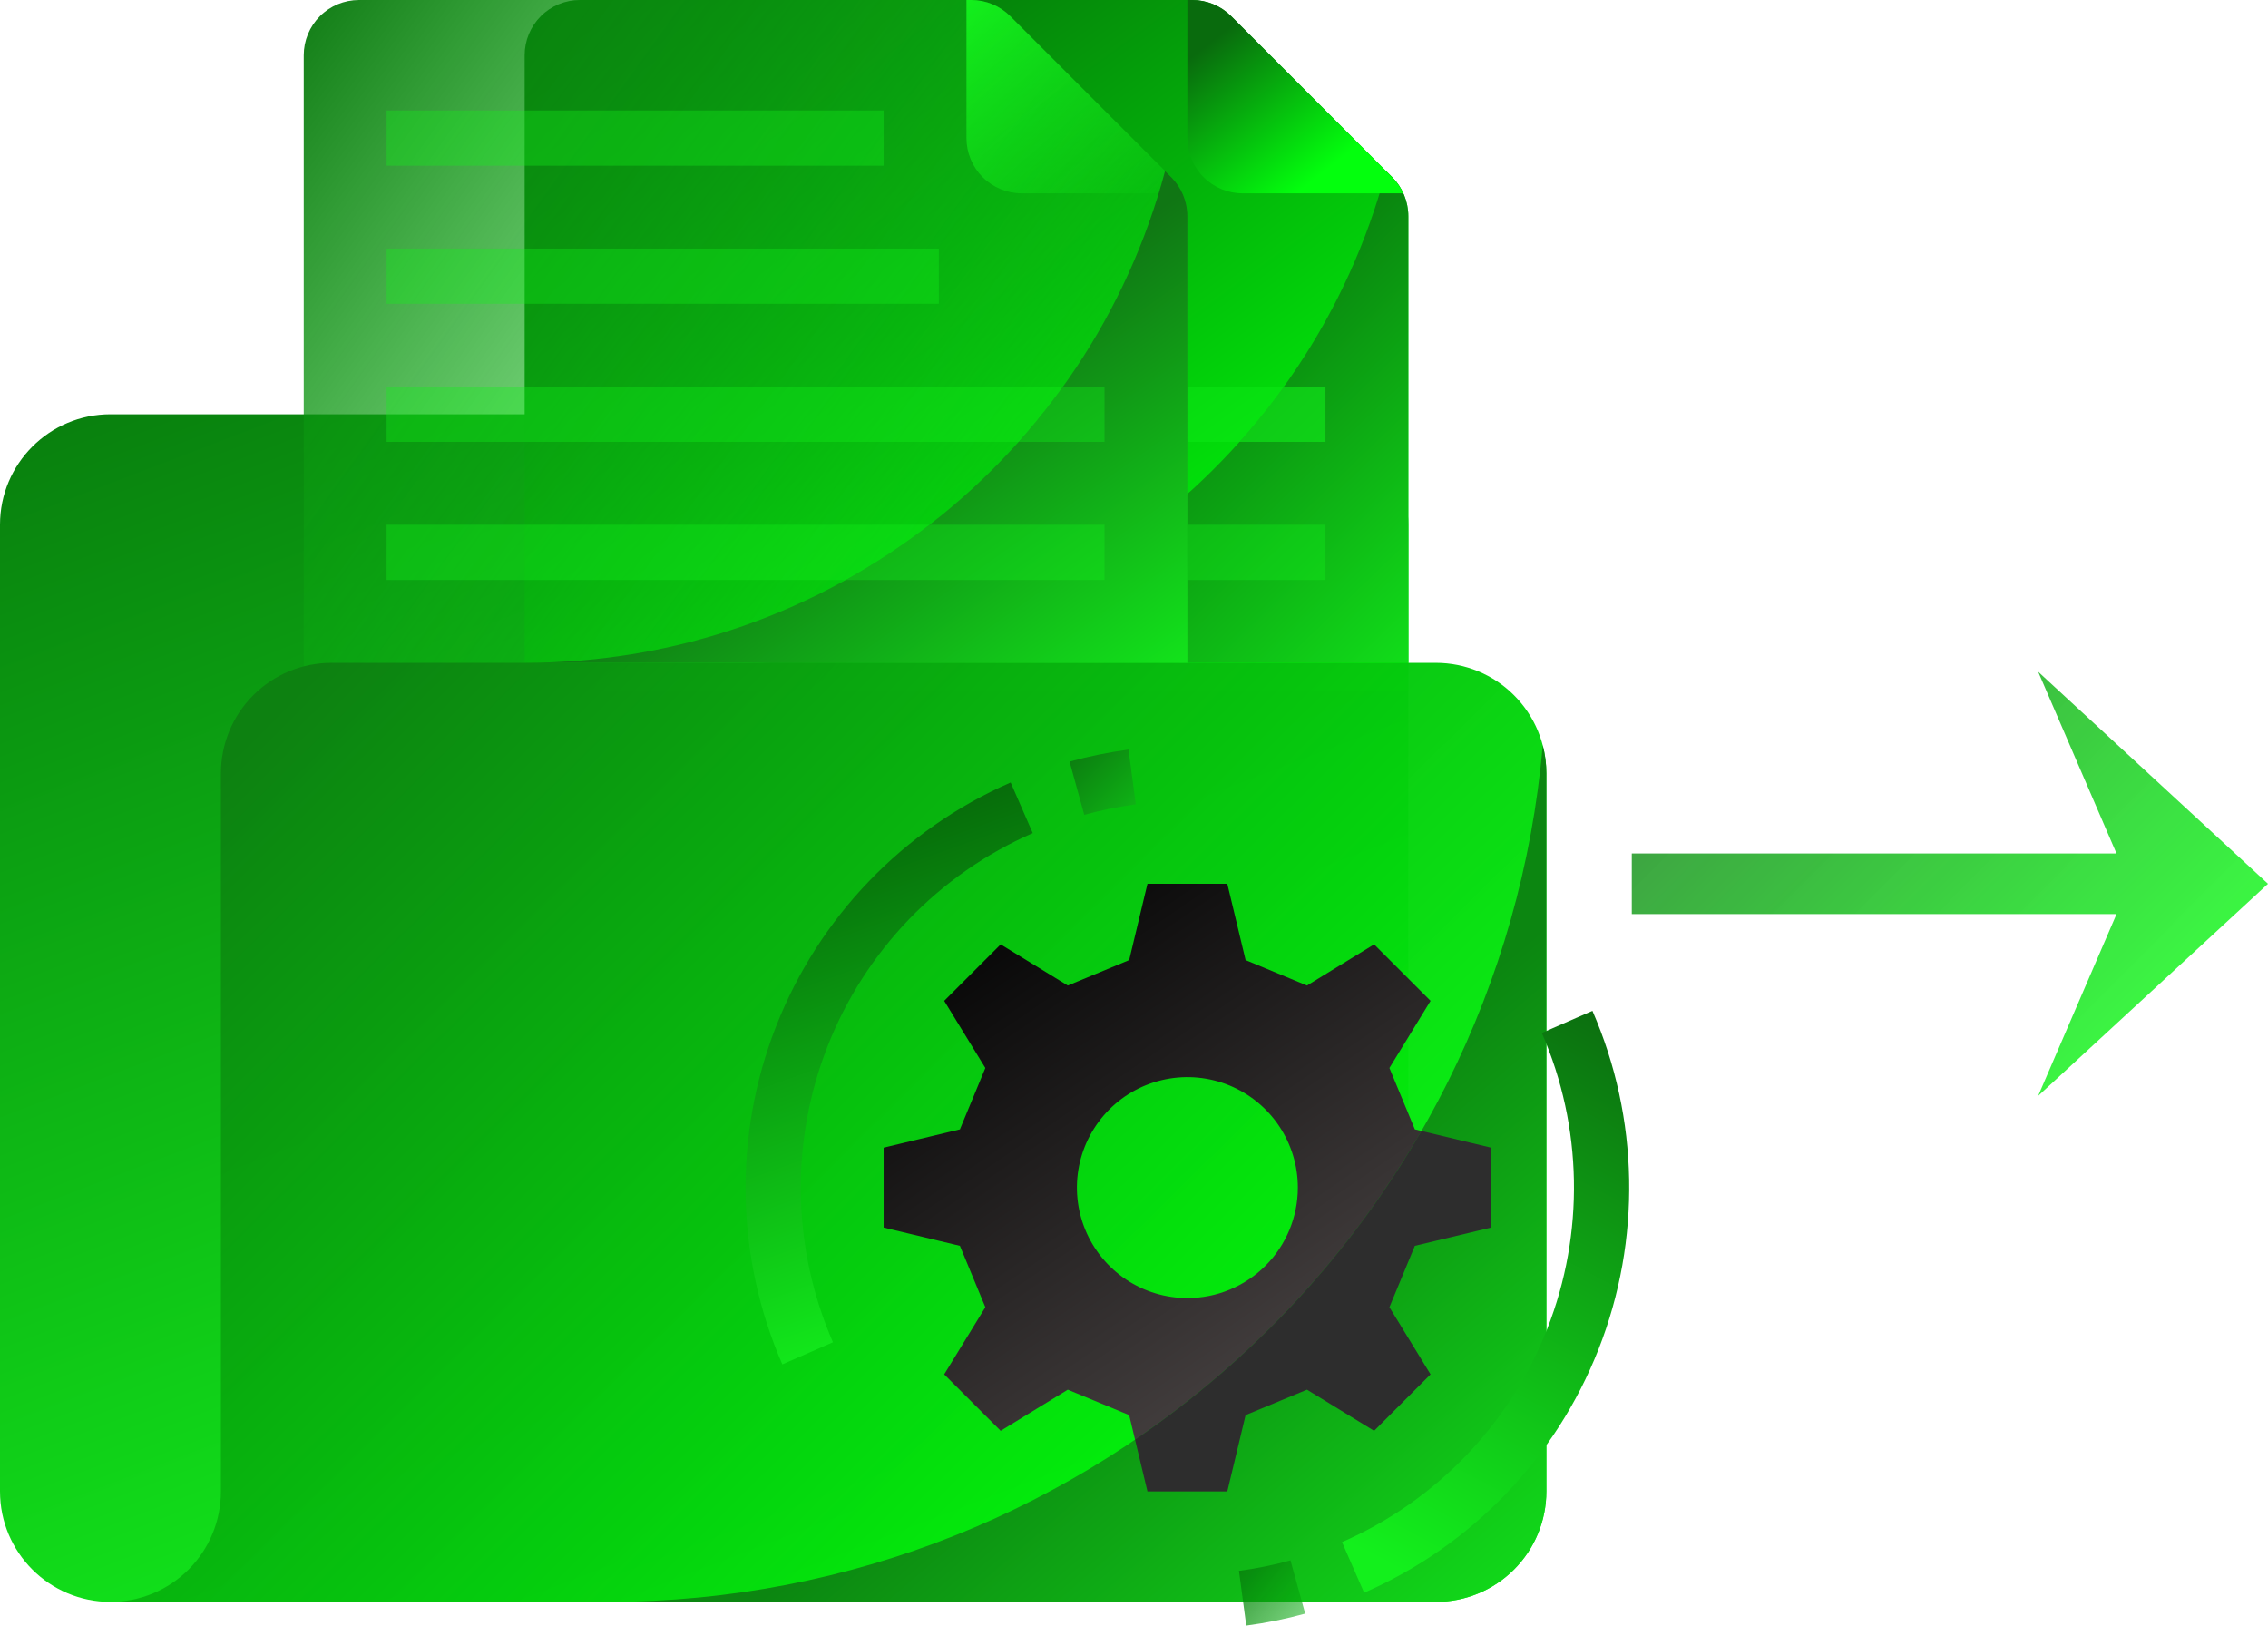 <svg width="385" height="276" viewBox="0 0 385 276" fill="none" xmlns="http://www.w3.org/2000/svg">
<g opacity="0.8">
<path d="M277 155.143H359.286L345.981 186L385 150L345.981 114L359.286 144.857H277V155.143Z" fill="url(#paint0_linear_703_119)"/>
</g>
<path d="M220.312 70.312H18.75C8.395 70.312 0 78.707 0 89.062V253.125C0 263.48 8.395 271.875 18.75 271.875H220.312C230.668 271.875 239.062 263.48 239.062 253.125V89.062C239.062 78.707 230.668 70.312 220.312 70.312Z" fill="url(#paint1_linear_703_119)"/>
<path d="M236.317 30.067L208.996 2.746C208.125 1.875 207.092 1.185 205.954 0.714C204.817 0.242 203.598 -7.18812e-06 202.367 1.59812e-10H98.438C95.951 1.59814e-10 93.567 0.988 91.808 2.746C90.05 4.504 89.062 6.889 89.062 9.375V117.188H239.062V36.696C239.062 34.209 238.075 31.825 236.317 30.067Z" fill="url(#paint2_linear_703_119)"/>
<path d="M235.275 29.025C222.475 77.088 178.657 112.5 126.562 112.5H239.062V36.696C239.062 34.209 238.075 31.825 236.316 30.067L235.275 29.025Z" fill="url(#paint3_linear_703_119)"/>
<path d="M225 65.625H201.562V75H225V65.625Z" fill="#13F01C" fill-opacity="0.35"/>
<path d="M225 89.062H201.562V98.438H225V89.062Z" fill="#13F01C" fill-opacity="0.35"/>
<path d="M236.317 30.067L208.996 2.746C208.125 1.875 207.092 1.185 205.954 0.714C204.817 0.242 203.598 -7.18812e-06 202.367 1.59812e-10H201.562V23.438C201.562 25.924 202.55 28.308 204.308 30.067C206.067 31.825 208.451 32.812 210.937 32.812H238.209C237.748 31.791 237.107 30.861 236.317 30.067V30.067Z" fill="url(#paint4_linear_703_119)"/>
<path d="M198.817 30.067L171.496 2.746C170.625 1.875 169.592 1.185 168.454 0.714C167.317 0.242 166.098 -7.18812e-06 164.867 1.59812e-10H60.938C58.451 1.59814e-10 56.066 0.988 54.308 2.746C52.55 4.504 51.562 6.889 51.562 9.375V117.188H201.562V36.696C201.562 34.209 200.575 31.825 198.817 30.067Z" fill="url(#paint5_linear_703_119)"/>
<path d="M159.375 42.188H65.625V51.562H159.375V42.188Z" fill="#13F01C" fill-opacity="0.35"/>
<path d="M187.5 65.625H65.625V75H187.5V65.625Z" fill="#13F01C" fill-opacity="0.35"/>
<path d="M187.5 89.062H65.625V98.438H187.5V89.062Z" fill="#13F01C" fill-opacity="0.35"/>
<path d="M150 18.75H65.625V28.125H150V18.75Z" fill="#13F01C" fill-opacity="0.35"/>
<path d="M198.817 30.067L171.496 2.746C170.625 1.875 169.592 1.185 168.454 0.714C167.317 0.242 166.098 -7.18812e-06 164.867 1.59812e-10H164.062V23.438C164.062 25.924 165.05 28.308 166.808 30.067C168.567 31.825 170.951 32.812 173.437 32.812H200.709C200.248 31.791 199.607 30.861 198.817 30.067V30.067Z" fill="url(#paint6_linear_703_119)"/>
<path d="M243.75 112.5H56.25C51.277 112.5 46.508 114.475 42.992 117.992C39.475 121.508 37.5 126.277 37.5 131.25V253.125C37.5 258.098 35.525 262.867 32.008 266.383C28.492 269.9 23.723 271.875 18.75 271.875H243.75C248.723 271.875 253.492 269.9 257.008 266.383C260.525 262.867 262.5 258.098 262.5 253.125V131.25C262.5 126.277 260.525 121.508 257.008 117.992C253.492 114.475 248.723 112.5 243.75 112.5Z" fill="url(#paint7_linear_703_119)"/>
<path d="M253.125 208.339V194.786L240.176 191.681C238.363 187.306 237.671 185.637 235.858 181.263L242.842 169.866C237.663 164.686 238.439 165.462 233.259 160.283L221.862 167.266L211.444 162.949L208.339 150H194.785L191.681 162.949C187.306 164.762 185.637 165.454 181.263 167.266L169.866 160.283C164.686 165.462 165.462 164.686 160.283 169.866L167.266 181.263C165.454 185.637 164.762 187.306 162.949 191.681L150 194.786V208.339L162.949 211.444C164.762 215.819 165.453 217.488 167.266 221.862L160.282 233.259C165.462 238.439 164.686 237.663 169.866 242.842L181.262 235.859C185.637 237.671 187.306 238.363 191.681 240.176L194.785 253.125H208.339L211.444 240.176C215.819 238.363 217.488 237.671 221.862 235.859L233.259 242.842C238.438 237.663 237.662 238.439 242.842 233.259L235.858 221.862C237.671 217.488 238.363 215.819 240.175 211.444L253.125 208.339ZM201.563 220.312C197.854 220.312 194.229 219.213 191.146 217.153C188.062 215.092 185.659 212.164 184.24 208.738C182.821 205.312 182.449 201.542 183.173 197.905C183.896 194.267 185.682 190.926 188.304 188.304C190.926 185.682 194.267 183.896 197.905 183.173C201.542 182.449 205.312 182.821 208.738 184.24C212.164 185.659 215.092 188.062 217.153 191.146C219.213 194.229 220.313 197.854 220.313 201.562C220.313 206.535 218.337 211.304 214.821 214.821C211.304 218.337 206.535 220.312 201.563 220.312Z" fill="url(#paint8_linear_703_119)"/>
<path d="M132.805 231.564C124.864 213.327 124.485 192.683 131.751 174.167C139.017 155.65 153.335 140.774 171.561 132.805L175.314 141.396C159.367 148.369 146.839 161.386 140.48 177.587C134.12 193.789 134.45 211.852 141.396 227.811L132.805 231.564Z" fill="url(#paint9_linear_703_119)"/>
<path d="M184.06 138.296L181.565 129.259C184.849 128.354 188.192 127.674 191.569 127.223L192.806 136.516C189.854 136.91 186.931 137.505 184.06 138.296V138.296Z" fill="url(#paint10_linear_703_119)"/>
<path d="M103.125 271.875H243.75C248.723 271.875 253.492 269.899 257.008 266.383C260.524 262.867 262.5 258.098 262.5 253.125V131.25C262.5 129.637 262.293 128.031 261.883 126.472C254.805 207.947 186.436 271.875 103.125 271.875Z" fill="url(#paint11_linear_703_119)"/>
<path d="M197.775 29.025C184.975 77.088 141.158 112.5 89.063 112.5H201.562V36.696C201.562 34.209 200.575 31.825 198.817 30.067L197.775 29.025Z" fill="url(#paint12_linear_703_119)"/>
<path d="M187.5 75V65.625H180.436C178.095 68.881 175.582 72.011 172.908 75H187.5Z" fill="#13F01C" fill-opacity="0.35"/>
<path d="M143.555 98.438H187.5V89.062H157.792C153.29 92.543 148.531 95.677 143.555 98.438Z" fill="#13F01C" fill-opacity="0.35"/>
<path d="M225 75V65.625H217.936C215.595 68.881 213.082 72.011 210.408 75H225Z" fill="#13F01C" fill-opacity="0.35"/>
<path d="M192.678 244.338L194.785 253.125H208.339L211.444 240.176C215.819 238.363 217.488 237.671 221.862 235.859L233.259 242.842C238.438 237.663 237.662 238.439 242.842 233.259L235.858 221.862C237.671 217.488 238.363 215.819 240.175 211.444L253.125 208.339V194.786L241.293 191.949C229.241 212.851 212.623 230.759 192.678 244.338V244.338Z" fill="#2D2D2D"/>
<path d="M231.564 270.32L227.811 261.729C243.758 254.756 256.286 241.74 262.645 225.538C269.005 209.336 268.675 191.273 261.729 175.314L270.32 171.561C278.261 189.798 278.64 210.442 271.374 228.958C264.108 247.475 249.79 262.351 231.564 270.32Z" fill="url(#paint13_linear_703_119)"/>
<path d="M211.557 275.902L210.318 266.609C213.271 266.215 216.193 265.62 219.065 264.829L221.56 273.866C218.276 274.771 214.934 275.451 211.557 275.902Z" fill="url(#paint14_linear_703_119)"/>
<defs>
<linearGradient id="paint0_linear_703_119" x1="283.286" y1="123.911" x2="354.669" y2="194.807" gradientUnits="userSpaceOnUse">
<stop stop-color="#0D8111"/>
<stop offset="1" stop-color="#00FF0A" stop-opacity="0.96"/>
</linearGradient>
<linearGradient id="paint1_linear_703_119" x1="-9.062" y1="76.438" x2="73.438" y2="291.438" gradientUnits="userSpaceOnUse">
<stop offset="0.017" stop-color="#09810E"/>
<stop offset="1" stop-color="#13F01C"/>
</linearGradient>
<linearGradient id="paint2_linear_703_119" x1="123.938" y1="-12.562" x2="214.938" y2="112.937" gradientUnits="userSpaceOnUse">
<stop stop-color="#075F0A"/>
<stop offset="1" stop-color="#00FF0A"/>
</linearGradient>
<linearGradient id="paint3_linear_703_119" x1="190.938" y1="43.938" x2="257.437" y2="112.938" gradientUnits="userSpaceOnUse">
<stop stop-color="#07650B"/>
<stop offset="1" stop-color="#13F01C"/>
</linearGradient>
<linearGradient id="paint4_linear_703_119" x1="201.937" y1="9.938" x2="219.938" y2="32.938" gradientUnits="userSpaceOnUse">
<stop stop-color="#096B0D"/>
<stop offset="1" stop-color="#03FF0D"/>
</linearGradient>
<linearGradient id="paint5_linear_703_119" x1="38.438" y1="5.438" x2="201.937" y2="122.937" gradientUnits="userSpaceOnUse">
<stop stop-color="#08720C"/>
<stop offset="1" stop-color="#11FF1B" stop-opacity="0"/>
</linearGradient>
<linearGradient id="paint6_linear_703_119" x1="163.938" y1="-0.063" x2="195.938" y2="36.938" gradientUnits="userSpaceOnUse">
<stop stop-color="#13F01C"/>
<stop offset="1" stop-color="#13F01C" stop-opacity="0"/>
</linearGradient>
<linearGradient id="paint7_linear_703_119" x1="32.938" y1="134.438" x2="190.937" y2="294.438" gradientUnits="userSpaceOnUse">
<stop stop-color="#0D8111"/>
<stop offset="1" stop-color="#00FF0A" stop-opacity="0.96"/>
</linearGradient>
<linearGradient id="paint8_linear_703_119" x1="155.937" y1="161.938" x2="218.438" y2="252.938" gradientUnits="userSpaceOnUse">
<stop stop-color="#050505"/>
<stop offset="1" stop-color="#4F4949"/>
</linearGradient>
<linearGradient id="paint9_linear_703_119" x1="115.438" y1="132.937" x2="150.938" y2="231.564" gradientUnits="userSpaceOnUse">
<stop offset="0.02" stop-color="#045307"/>
<stop offset="1" stop-color="#13F01C"/>
</linearGradient>
<linearGradient id="paint10_linear_703_119" x1="175.938" y1="121.937" x2="203.438" y2="148.437" gradientUnits="userSpaceOnUse">
<stop stop-color="#095B0C"/>
<stop offset="1" stop-color="#13F01C"/>
</linearGradient>
<linearGradient id="paint11_linear_703_119" x1="202.438" y1="205.438" x2="271.938" y2="286.438" gradientUnits="userSpaceOnUse">
<stop offset="0.022" stop-color="#0C8611"/>
<stop offset="1" stop-color="#13F01C"/>
</linearGradient>
<linearGradient id="paint12_linear_703_119" x1="159.437" y1="61.938" x2="201.938" y2="121.938" gradientUnits="userSpaceOnUse">
<stop stop-color="#107614"/>
<stop offset="1" stop-color="#13F01C"/>
</linearGradient>
<linearGradient id="paint13_linear_703_119" x1="304.438" y1="166.938" x2="248.937" y2="272.437" gradientUnits="userSpaceOnUse">
<stop stop-color="#0A550D"/>
<stop offset="1" stop-color="#13F01C"/>
</linearGradient>
<linearGradient id="paint14_linear_703_119" x1="209.937" y1="254.937" x2="244.938" y2="283.938" gradientUnits="userSpaceOnUse">
<stop stop-color="#07620B"/>
<stop offset="1" stop-color="#07FF11" stop-opacity="0"/>
</linearGradient>
</defs>
</svg>
